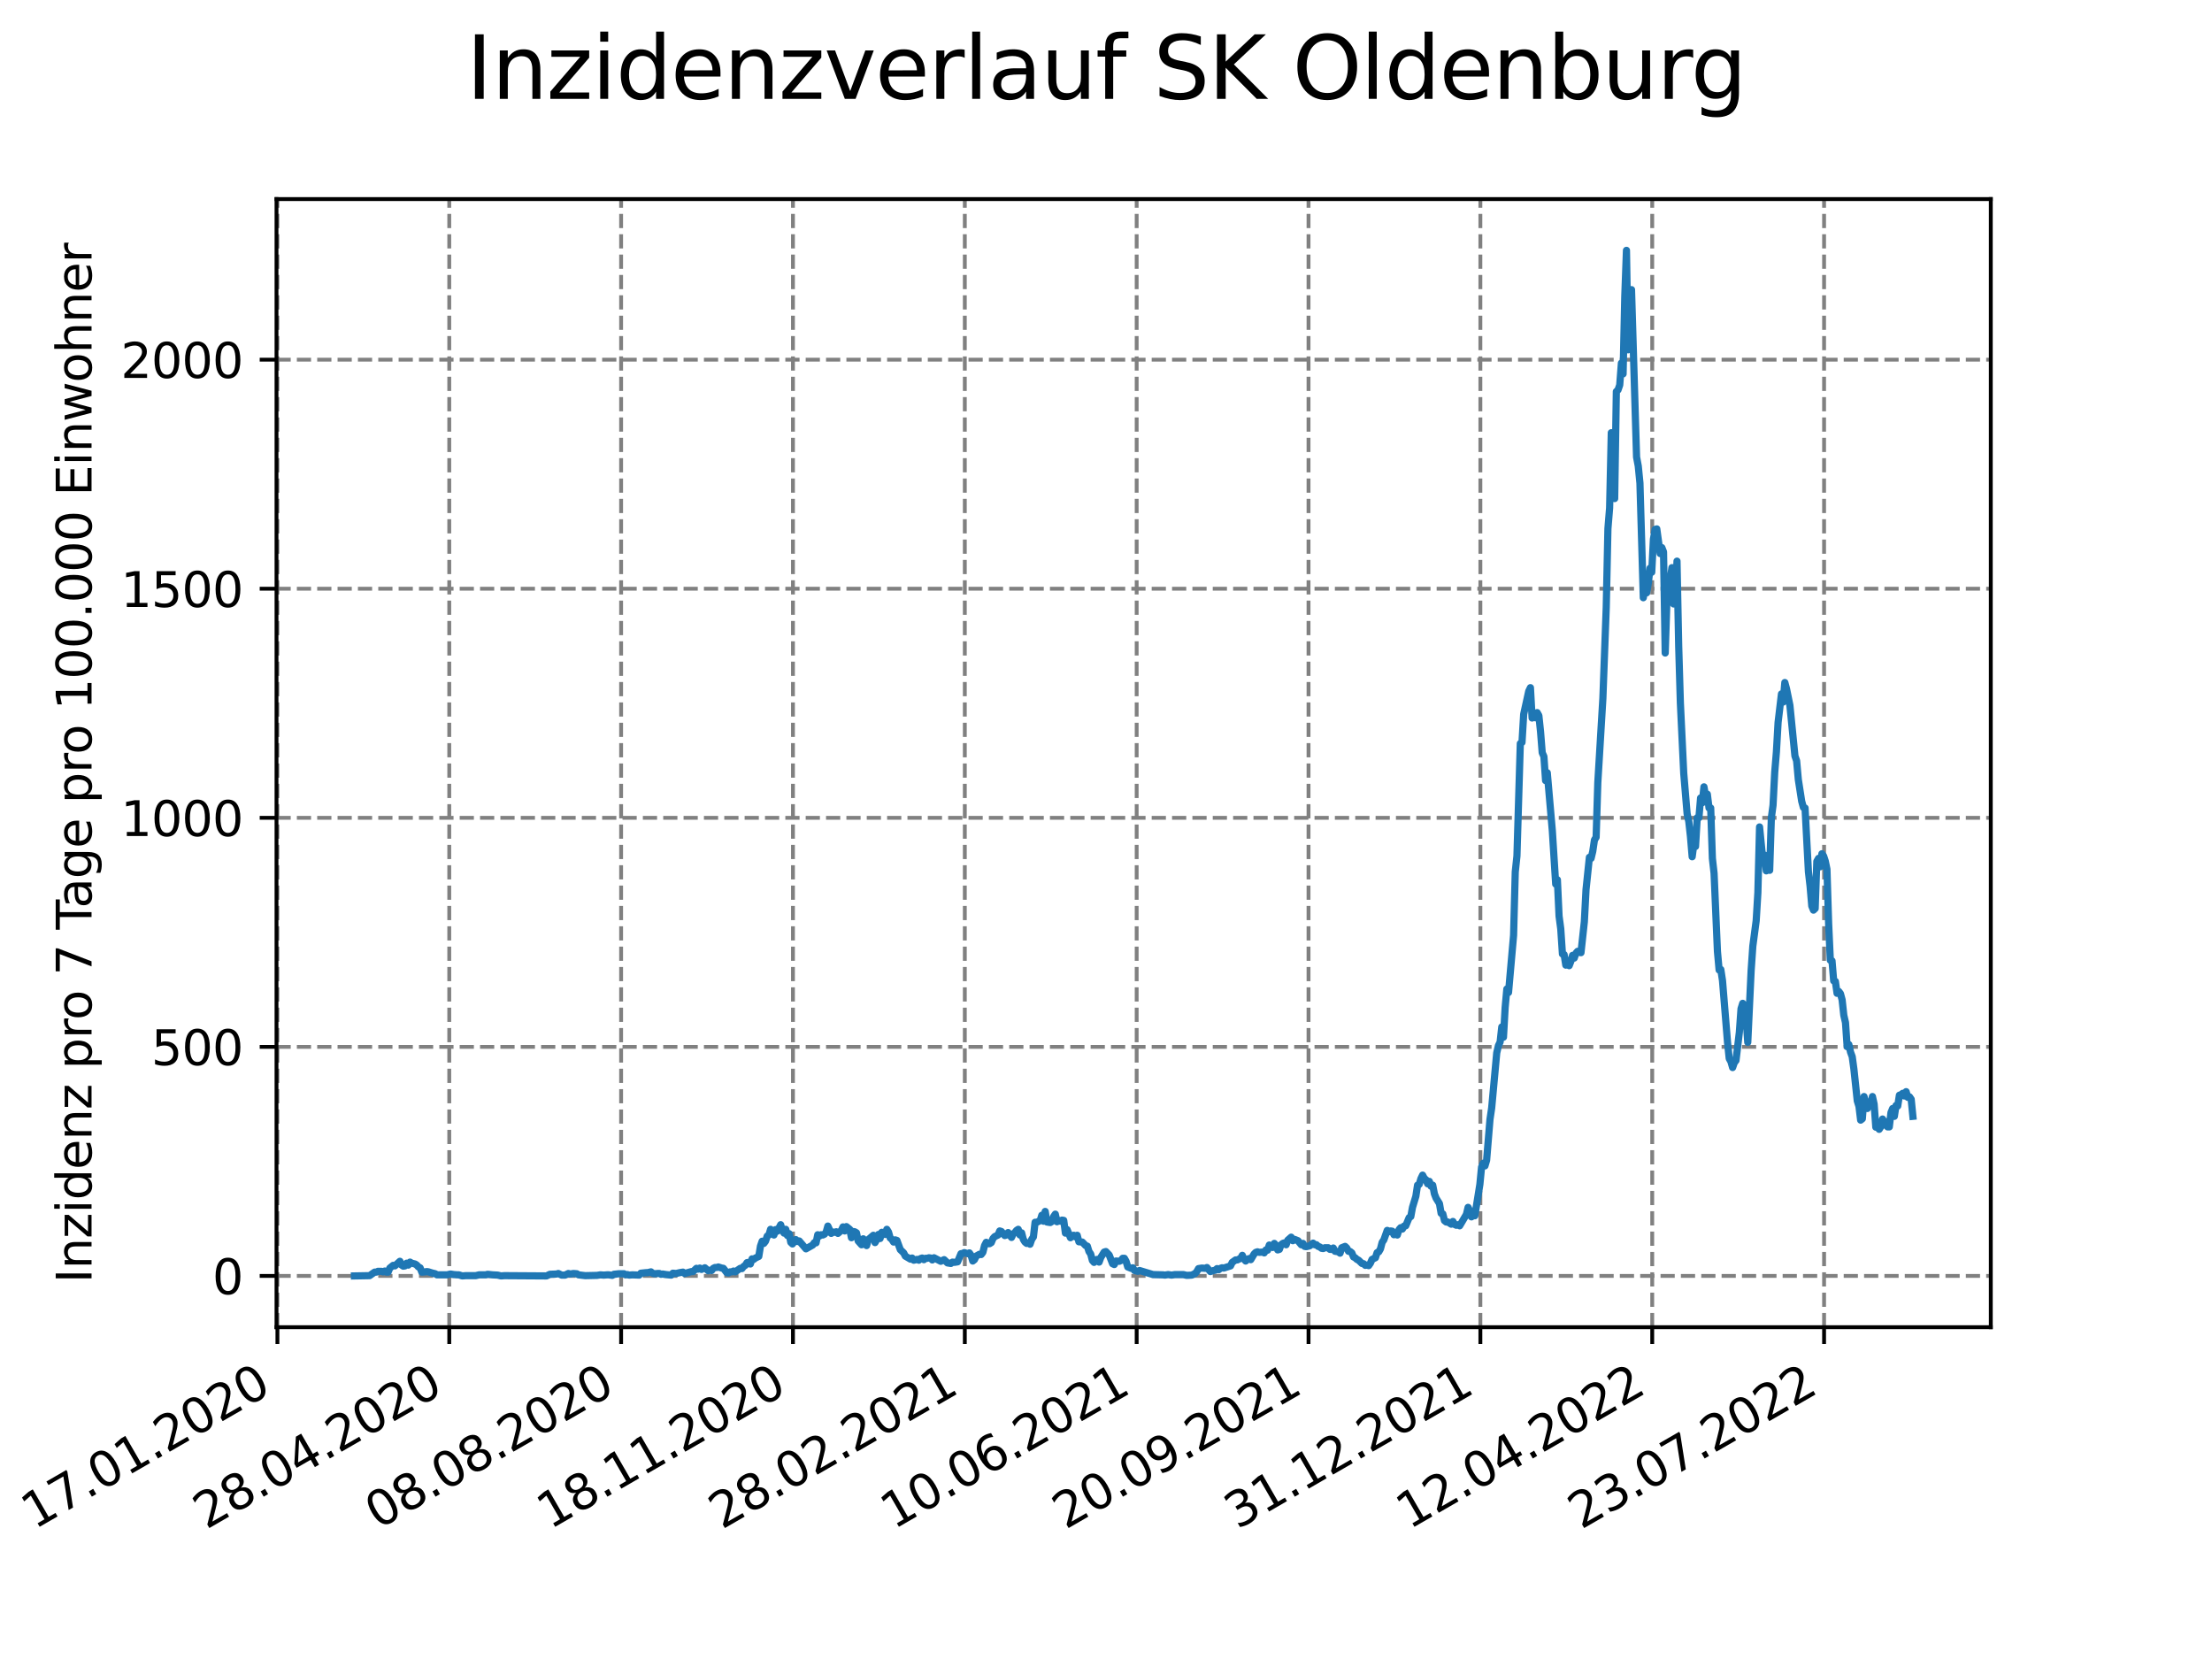 <?xml version="1.0" encoding="utf-8" standalone="no"?>
<!DOCTYPE svg PUBLIC "-//W3C//DTD SVG 1.1//EN"
  "http://www.w3.org/Graphics/SVG/1.1/DTD/svg11.dtd">
<svg xmlns:xlink="http://www.w3.org/1999/xlink" width="460.8pt" height="345.6pt" viewBox="0 0 460.8 345.6" xmlns="http://www.w3.org/2000/svg" version="1.1">
 <defs>
  <style type="text/css">*{stroke-linejoin: round; stroke-linecap: butt}</style>
 </defs>
 <g id="figure_1">
  <g id="patch_1">
   <path d="M 0 345.6 
L 460.8 345.6 
L 460.8 0 
L 0 0 
z
" style="fill: #ffffff"/>
  </g>
  <g id="axes_1">
   <g id="patch_2">
    <path d="M 57.6 276.48 
L 414.72 276.48 
L 414.72 41.472 
L 57.6 41.472 
z
" style="fill: #ffffff"/>
   </g>
   <g id="matplotlib.axis_1">
    <g id="xtick_1">
     <g id="line2d_1">
      <path d="M 57.79 276.48 
L 57.79 41.472 
" clip-path="url(#pd47711805c)" style="fill: none; stroke-dasharray: 2.96,1.28; stroke-dashoffset: 0; stroke: #808080; stroke-width: 0.8"/>
     </g>
     <g id="line2d_2">
      <defs>
       <path id="ma5e7ae9e1d" d="M 0 0 
L 0 3.5 
" style="stroke: #000000; stroke-width: 0.8"/>
      </defs>
      <g>
       <use xlink:href="#ma5e7ae9e1d" x="57.79" y="276.48" style="stroke: #000000; stroke-width: 0.8"/>
      </g>
     </g>
     <g id="text_1">
      <!-- 17.01.2020 -->
      <g transform="translate(7.165 318.689)rotate(-30)scale(0.1 -0.1)">
       <defs>
        <path id="DejaVuSans-31" d="M 794 531 
L 1825 531 
L 1825 4091 
L 703 3866 
L 703 4441 
L 1819 4666 
L 2450 4666 
L 2450 531 
L 3481 531 
L 3481 0 
L 794 0 
L 794 531 
z
" transform="scale(0.016)"/>
        <path id="DejaVuSans-37" d="M 525 4666 
L 3525 4666 
L 3525 4397 
L 1831 0 
L 1172 0 
L 2766 4134 
L 525 4134 
L 525 4666 
z
" transform="scale(0.016)"/>
        <path id="DejaVuSans-2e" d="M 684 794 
L 1344 794 
L 1344 0 
L 684 0 
L 684 794 
z
" transform="scale(0.016)"/>
        <path id="DejaVuSans-30" d="M 2034 4250 
Q 1547 4250 1301 3770 
Q 1056 3291 1056 2328 
Q 1056 1369 1301 889 
Q 1547 409 2034 409 
Q 2525 409 2770 889 
Q 3016 1369 3016 2328 
Q 3016 3291 2770 3770 
Q 2525 4250 2034 4250 
z
M 2034 4750 
Q 2819 4750 3233 4129 
Q 3647 3509 3647 2328 
Q 3647 1150 3233 529 
Q 2819 -91 2034 -91 
Q 1250 -91 836 529 
Q 422 1150 422 2328 
Q 422 3509 836 4129 
Q 1250 4750 2034 4750 
z
" transform="scale(0.016)"/>
        <path id="DejaVuSans-32" d="M 1228 531 
L 3431 531 
L 3431 0 
L 469 0 
L 469 531 
Q 828 903 1448 1529 
Q 2069 2156 2228 2338 
Q 2531 2678 2651 2914 
Q 2772 3150 2772 3378 
Q 2772 3750 2511 3984 
Q 2250 4219 1831 4219 
Q 1534 4219 1204 4116 
Q 875 4013 500 3803 
L 500 4441 
Q 881 4594 1212 4672 
Q 1544 4750 1819 4750 
Q 2544 4750 2975 4387 
Q 3406 4025 3406 3419 
Q 3406 3131 3298 2873 
Q 3191 2616 2906 2266 
Q 2828 2175 2409 1742 
Q 1991 1309 1228 531 
z
" transform="scale(0.016)"/>
       </defs>
       <use xlink:href="#DejaVuSans-31"/>
       <use xlink:href="#DejaVuSans-37" x="63.623"/>
       <use xlink:href="#DejaVuSans-2e" x="127.246"/>
       <use xlink:href="#DejaVuSans-30" x="159.033"/>
       <use xlink:href="#DejaVuSans-31" x="222.656"/>
       <use xlink:href="#DejaVuSans-2e" x="286.279"/>
       <use xlink:href="#DejaVuSans-32" x="318.066"/>
       <use xlink:href="#DejaVuSans-30" x="381.689"/>
       <use xlink:href="#DejaVuSans-32" x="445.312"/>
       <use xlink:href="#DejaVuSans-30" x="508.936"/>
      </g>
     </g>
    </g>
    <g id="xtick_2">
     <g id="line2d_3">
      <path d="M 93.59 276.48 
L 93.59 41.472 
" clip-path="url(#pd47711805c)" style="fill: none; stroke-dasharray: 2.96,1.28; stroke-dashoffset: 0; stroke: #808080; stroke-width: 0.8"/>
     </g>
     <g id="line2d_4">
      <g>
       <use xlink:href="#ma5e7ae9e1d" x="93.59" y="276.48" style="stroke: #000000; stroke-width: 0.8"/>
      </g>
     </g>
     <g id="text_2">
      <!-- 28.04.2020 -->
      <g transform="translate(42.965 318.689)rotate(-30)scale(0.1 -0.1)">
       <defs>
        <path id="DejaVuSans-38" d="M 2034 2216 
Q 1584 2216 1326 1975 
Q 1069 1734 1069 1313 
Q 1069 891 1326 650 
Q 1584 409 2034 409 
Q 2484 409 2743 651 
Q 3003 894 3003 1313 
Q 3003 1734 2745 1975 
Q 2488 2216 2034 2216 
z
M 1403 2484 
Q 997 2584 770 2862 
Q 544 3141 544 3541 
Q 544 4100 942 4425 
Q 1341 4750 2034 4750 
Q 2731 4750 3128 4425 
Q 3525 4100 3525 3541 
Q 3525 3141 3298 2862 
Q 3072 2584 2669 2484 
Q 3125 2378 3379 2068 
Q 3634 1759 3634 1313 
Q 3634 634 3220 271 
Q 2806 -91 2034 -91 
Q 1263 -91 848 271 
Q 434 634 434 1313 
Q 434 1759 690 2068 
Q 947 2378 1403 2484 
z
M 1172 3481 
Q 1172 3119 1398 2916 
Q 1625 2713 2034 2713 
Q 2441 2713 2670 2916 
Q 2900 3119 2900 3481 
Q 2900 3844 2670 4047 
Q 2441 4250 2034 4250 
Q 1625 4250 1398 4047 
Q 1172 3844 1172 3481 
z
" transform="scale(0.016)"/>
        <path id="DejaVuSans-34" d="M 2419 4116 
L 825 1625 
L 2419 1625 
L 2419 4116 
z
M 2253 4666 
L 3047 4666 
L 3047 1625 
L 3713 1625 
L 3713 1100 
L 3047 1100 
L 3047 0 
L 2419 0 
L 2419 1100 
L 313 1100 
L 313 1709 
L 2253 4666 
z
" transform="scale(0.016)"/>
       </defs>
       <use xlink:href="#DejaVuSans-32"/>
       <use xlink:href="#DejaVuSans-38" x="63.623"/>
       <use xlink:href="#DejaVuSans-2e" x="127.246"/>
       <use xlink:href="#DejaVuSans-30" x="159.033"/>
       <use xlink:href="#DejaVuSans-34" x="222.656"/>
       <use xlink:href="#DejaVuSans-2e" x="286.279"/>
       <use xlink:href="#DejaVuSans-32" x="318.066"/>
       <use xlink:href="#DejaVuSans-30" x="381.689"/>
       <use xlink:href="#DejaVuSans-32" x="445.312"/>
       <use xlink:href="#DejaVuSans-30" x="508.936"/>
      </g>
     </g>
    </g>
    <g id="xtick_3">
     <g id="line2d_5">
      <path d="M 129.39 276.48 
L 129.39 41.472 
" clip-path="url(#pd47711805c)" style="fill: none; stroke-dasharray: 2.96,1.28; stroke-dashoffset: 0; stroke: #808080; stroke-width: 0.8"/>
     </g>
     <g id="line2d_6">
      <g>
       <use xlink:href="#ma5e7ae9e1d" x="129.39" y="276.48" style="stroke: #000000; stroke-width: 0.8"/>
      </g>
     </g>
     <g id="text_3">
      <!-- 08.08.2020 -->
      <g transform="translate(78.764 318.689)rotate(-30)scale(0.1 -0.1)">
       <use xlink:href="#DejaVuSans-30"/>
       <use xlink:href="#DejaVuSans-38" x="63.623"/>
       <use xlink:href="#DejaVuSans-2e" x="127.246"/>
       <use xlink:href="#DejaVuSans-30" x="159.033"/>
       <use xlink:href="#DejaVuSans-38" x="222.656"/>
       <use xlink:href="#DejaVuSans-2e" x="286.279"/>
       <use xlink:href="#DejaVuSans-32" x="318.066"/>
       <use xlink:href="#DejaVuSans-30" x="381.689"/>
       <use xlink:href="#DejaVuSans-32" x="445.312"/>
       <use xlink:href="#DejaVuSans-30" x="508.936"/>
      </g>
     </g>
    </g>
    <g id="xtick_4">
     <g id="line2d_7">
      <path d="M 165.189 276.48 
L 165.189 41.472 
" clip-path="url(#pd47711805c)" style="fill: none; stroke-dasharray: 2.96,1.28; stroke-dashoffset: 0; stroke: #808080; stroke-width: 0.8"/>
     </g>
     <g id="line2d_8">
      <g>
       <use xlink:href="#ma5e7ae9e1d" x="165.189" y="276.48" style="stroke: #000000; stroke-width: 0.8"/>
      </g>
     </g>
     <g id="text_4">
      <!-- 18.11.2020 -->
      <g transform="translate(114.564 318.689)rotate(-30)scale(0.1 -0.1)">
       <use xlink:href="#DejaVuSans-31"/>
       <use xlink:href="#DejaVuSans-38" x="63.623"/>
       <use xlink:href="#DejaVuSans-2e" x="127.246"/>
       <use xlink:href="#DejaVuSans-31" x="159.033"/>
       <use xlink:href="#DejaVuSans-31" x="222.656"/>
       <use xlink:href="#DejaVuSans-2e" x="286.279"/>
       <use xlink:href="#DejaVuSans-32" x="318.066"/>
       <use xlink:href="#DejaVuSans-30" x="381.689"/>
       <use xlink:href="#DejaVuSans-32" x="445.312"/>
       <use xlink:href="#DejaVuSans-30" x="508.936"/>
      </g>
     </g>
    </g>
    <g id="xtick_5">
     <g id="line2d_9">
      <path d="M 200.989 276.48 
L 200.989 41.472 
" clip-path="url(#pd47711805c)" style="fill: none; stroke-dasharray: 2.96,1.28; stroke-dashoffset: 0; stroke: #808080; stroke-width: 0.8"/>
     </g>
     <g id="line2d_10">
      <g>
       <use xlink:href="#ma5e7ae9e1d" x="200.989" y="276.48" style="stroke: #000000; stroke-width: 0.8"/>
      </g>
     </g>
     <g id="text_5">
      <!-- 28.02.2021 -->
      <g transform="translate(150.364 318.689)rotate(-30)scale(0.1 -0.1)">
       <use xlink:href="#DejaVuSans-32"/>
       <use xlink:href="#DejaVuSans-38" x="63.623"/>
       <use xlink:href="#DejaVuSans-2e" x="127.246"/>
       <use xlink:href="#DejaVuSans-30" x="159.033"/>
       <use xlink:href="#DejaVuSans-32" x="222.656"/>
       <use xlink:href="#DejaVuSans-2e" x="286.279"/>
       <use xlink:href="#DejaVuSans-32" x="318.066"/>
       <use xlink:href="#DejaVuSans-30" x="381.689"/>
       <use xlink:href="#DejaVuSans-32" x="445.312"/>
       <use xlink:href="#DejaVuSans-31" x="508.936"/>
      </g>
     </g>
    </g>
    <g id="xtick_6">
     <g id="line2d_11">
      <path d="M 236.789 276.48 
L 236.789 41.472 
" clip-path="url(#pd47711805c)" style="fill: none; stroke-dasharray: 2.96,1.28; stroke-dashoffset: 0; stroke: #808080; stroke-width: 0.8"/>
     </g>
     <g id="line2d_12">
      <g>
       <use xlink:href="#ma5e7ae9e1d" x="236.789" y="276.48" style="stroke: #000000; stroke-width: 0.8"/>
      </g>
     </g>
     <g id="text_6">
      <!-- 10.06.2021 -->
      <g transform="translate(186.164 318.689)rotate(-30)scale(0.1 -0.1)">
       <defs>
        <path id="DejaVuSans-36" d="M 2113 2584 
Q 1688 2584 1439 2293 
Q 1191 2003 1191 1497 
Q 1191 994 1439 701 
Q 1688 409 2113 409 
Q 2538 409 2786 701 
Q 3034 994 3034 1497 
Q 3034 2003 2786 2293 
Q 2538 2584 2113 2584 
z
M 3366 4563 
L 3366 3988 
Q 3128 4100 2886 4159 
Q 2644 4219 2406 4219 
Q 1781 4219 1451 3797 
Q 1122 3375 1075 2522 
Q 1259 2794 1537 2939 
Q 1816 3084 2150 3084 
Q 2853 3084 3261 2657 
Q 3669 2231 3669 1497 
Q 3669 778 3244 343 
Q 2819 -91 2113 -91 
Q 1303 -91 875 529 
Q 447 1150 447 2328 
Q 447 3434 972 4092 
Q 1497 4750 2381 4750 
Q 2619 4750 2861 4703 
Q 3103 4656 3366 4563 
z
" transform="scale(0.016)"/>
       </defs>
       <use xlink:href="#DejaVuSans-31"/>
       <use xlink:href="#DejaVuSans-30" x="63.623"/>
       <use xlink:href="#DejaVuSans-2e" x="127.246"/>
       <use xlink:href="#DejaVuSans-30" x="159.033"/>
       <use xlink:href="#DejaVuSans-36" x="222.656"/>
       <use xlink:href="#DejaVuSans-2e" x="286.279"/>
       <use xlink:href="#DejaVuSans-32" x="318.066"/>
       <use xlink:href="#DejaVuSans-30" x="381.689"/>
       <use xlink:href="#DejaVuSans-32" x="445.312"/>
       <use xlink:href="#DejaVuSans-31" x="508.936"/>
      </g>
     </g>
    </g>
    <g id="xtick_7">
     <g id="line2d_13">
      <path d="M 272.589 276.48 
L 272.589 41.472 
" clip-path="url(#pd47711805c)" style="fill: none; stroke-dasharray: 2.96,1.28; stroke-dashoffset: 0; stroke: #808080; stroke-width: 0.8"/>
     </g>
     <g id="line2d_14">
      <g>
       <use xlink:href="#ma5e7ae9e1d" x="272.589" y="276.48" style="stroke: #000000; stroke-width: 0.8"/>
      </g>
     </g>
     <g id="text_7">
      <!-- 20.09.2021 -->
      <g transform="translate(221.963 318.689)rotate(-30)scale(0.1 -0.1)">
       <defs>
        <path id="DejaVuSans-39" d="M 703 97 
L 703 672 
Q 941 559 1184 500 
Q 1428 441 1663 441 
Q 2288 441 2617 861 
Q 2947 1281 2994 2138 
Q 2813 1869 2534 1725 
Q 2256 1581 1919 1581 
Q 1219 1581 811 2004 
Q 403 2428 403 3163 
Q 403 3881 828 4315 
Q 1253 4750 1959 4750 
Q 2769 4750 3195 4129 
Q 3622 3509 3622 2328 
Q 3622 1225 3098 567 
Q 2575 -91 1691 -91 
Q 1453 -91 1209 -44 
Q 966 3 703 97 
z
M 1959 2075 
Q 2384 2075 2632 2365 
Q 2881 2656 2881 3163 
Q 2881 3666 2632 3958 
Q 2384 4250 1959 4250 
Q 1534 4250 1286 3958 
Q 1038 3666 1038 3163 
Q 1038 2656 1286 2365 
Q 1534 2075 1959 2075 
z
" transform="scale(0.016)"/>
       </defs>
       <use xlink:href="#DejaVuSans-32"/>
       <use xlink:href="#DejaVuSans-30" x="63.623"/>
       <use xlink:href="#DejaVuSans-2e" x="127.246"/>
       <use xlink:href="#DejaVuSans-30" x="159.033"/>
       <use xlink:href="#DejaVuSans-39" x="222.656"/>
       <use xlink:href="#DejaVuSans-2e" x="286.279"/>
       <use xlink:href="#DejaVuSans-32" x="318.066"/>
       <use xlink:href="#DejaVuSans-30" x="381.689"/>
       <use xlink:href="#DejaVuSans-32" x="445.312"/>
       <use xlink:href="#DejaVuSans-31" x="508.936"/>
      </g>
     </g>
    </g>
    <g id="xtick_8">
     <g id="line2d_15">
      <path d="M 308.388 276.48 
L 308.388 41.472 
" clip-path="url(#pd47711805c)" style="fill: none; stroke-dasharray: 2.96,1.28; stroke-dashoffset: 0; stroke: #808080; stroke-width: 0.8"/>
     </g>
     <g id="line2d_16">
      <g>
       <use xlink:href="#ma5e7ae9e1d" x="308.388" y="276.48" style="stroke: #000000; stroke-width: 0.8"/>
      </g>
     </g>
     <g id="text_8">
      <!-- 31.12.2021 -->
      <g transform="translate(257.763 318.689)rotate(-30)scale(0.1 -0.1)">
       <defs>
        <path id="DejaVuSans-33" d="M 2597 2516 
Q 3050 2419 3304 2112 
Q 3559 1806 3559 1356 
Q 3559 666 3084 287 
Q 2609 -91 1734 -91 
Q 1441 -91 1130 -33 
Q 819 25 488 141 
L 488 750 
Q 750 597 1062 519 
Q 1375 441 1716 441 
Q 2309 441 2620 675 
Q 2931 909 2931 1356 
Q 2931 1769 2642 2001 
Q 2353 2234 1838 2234 
L 1294 2234 
L 1294 2753 
L 1863 2753 
Q 2328 2753 2575 2939 
Q 2822 3125 2822 3475 
Q 2822 3834 2567 4026 
Q 2313 4219 1838 4219 
Q 1578 4219 1281 4162 
Q 984 4106 628 3988 
L 628 4550 
Q 988 4650 1302 4700 
Q 1616 4750 1894 4750 
Q 2613 4750 3031 4423 
Q 3450 4097 3450 3541 
Q 3450 3153 3228 2886 
Q 3006 2619 2597 2516 
z
" transform="scale(0.016)"/>
       </defs>
       <use xlink:href="#DejaVuSans-33"/>
       <use xlink:href="#DejaVuSans-31" x="63.623"/>
       <use xlink:href="#DejaVuSans-2e" x="127.246"/>
       <use xlink:href="#DejaVuSans-31" x="159.033"/>
       <use xlink:href="#DejaVuSans-32" x="222.656"/>
       <use xlink:href="#DejaVuSans-2e" x="286.279"/>
       <use xlink:href="#DejaVuSans-32" x="318.066"/>
       <use xlink:href="#DejaVuSans-30" x="381.689"/>
       <use xlink:href="#DejaVuSans-32" x="445.312"/>
       <use xlink:href="#DejaVuSans-31" x="508.936"/>
      </g>
     </g>
    </g>
    <g id="xtick_9">
     <g id="line2d_17">
      <path d="M 344.188 276.48 
L 344.188 41.472 
" clip-path="url(#pd47711805c)" style="fill: none; stroke-dasharray: 2.96,1.28; stroke-dashoffset: 0; stroke: #808080; stroke-width: 0.8"/>
     </g>
     <g id="line2d_18">
      <g>
       <use xlink:href="#ma5e7ae9e1d" x="344.188" y="276.48" style="stroke: #000000; stroke-width: 0.8"/>
      </g>
     </g>
     <g id="text_9">
      <!-- 12.04.2022 -->
      <g transform="translate(293.563 318.689)rotate(-30)scale(0.1 -0.1)">
       <use xlink:href="#DejaVuSans-31"/>
       <use xlink:href="#DejaVuSans-32" x="63.623"/>
       <use xlink:href="#DejaVuSans-2e" x="127.246"/>
       <use xlink:href="#DejaVuSans-30" x="159.033"/>
       <use xlink:href="#DejaVuSans-34" x="222.656"/>
       <use xlink:href="#DejaVuSans-2e" x="286.279"/>
       <use xlink:href="#DejaVuSans-32" x="318.066"/>
       <use xlink:href="#DejaVuSans-30" x="381.689"/>
       <use xlink:href="#DejaVuSans-32" x="445.312"/>
       <use xlink:href="#DejaVuSans-32" x="508.936"/>
      </g>
     </g>
    </g>
    <g id="xtick_10">
     <g id="line2d_19">
      <path d="M 379.988 276.48 
L 379.988 41.472 
" clip-path="url(#pd47711805c)" style="fill: none; stroke-dasharray: 2.96,1.28; stroke-dashoffset: 0; stroke: #808080; stroke-width: 0.8"/>
     </g>
     <g id="line2d_20">
      <g>
       <use xlink:href="#ma5e7ae9e1d" x="379.988" y="276.48" style="stroke: #000000; stroke-width: 0.8"/>
      </g>
     </g>
     <g id="text_10">
      <!-- 23.07.2022 -->
      <g transform="translate(329.363 318.689)rotate(-30)scale(0.1 -0.1)">
       <use xlink:href="#DejaVuSans-32"/>
       <use xlink:href="#DejaVuSans-33" x="63.623"/>
       <use xlink:href="#DejaVuSans-2e" x="127.246"/>
       <use xlink:href="#DejaVuSans-30" x="159.033"/>
       <use xlink:href="#DejaVuSans-37" x="222.656"/>
       <use xlink:href="#DejaVuSans-2e" x="286.279"/>
       <use xlink:href="#DejaVuSans-32" x="318.066"/>
       <use xlink:href="#DejaVuSans-30" x="381.689"/>
       <use xlink:href="#DejaVuSans-32" x="445.312"/>
       <use xlink:href="#DejaVuSans-32" x="508.936"/>
      </g>
     </g>
    </g>
   </g>
   <g id="matplotlib.axis_2">
    <g id="ytick_1">
     <g id="line2d_21">
      <path d="M 57.6 265.798 
L 414.72 265.798 
" clip-path="url(#pd47711805c)" style="fill: none; stroke-dasharray: 2.96,1.28; stroke-dashoffset: 0; stroke: #808080; stroke-width: 0.8"/>
     </g>
     <g id="line2d_22">
      <defs>
       <path id="ma5edf1521e" d="M 0 0 
L -3.5 0 
" style="stroke: #000000; stroke-width: 0.8"/>
      </defs>
      <g>
       <use xlink:href="#ma5edf1521e" x="57.6" y="265.798" style="stroke: #000000; stroke-width: 0.8"/>
      </g>
     </g>
     <g id="text_11">
      <!-- 0 -->
      <g transform="translate(44.237 269.597)scale(0.1 -0.1)">
       <use xlink:href="#DejaVuSans-30"/>
      </g>
     </g>
    </g>
    <g id="ytick_2">
     <g id="line2d_23">
      <path d="M 57.6 218.08 
L 414.72 218.08 
" clip-path="url(#pd47711805c)" style="fill: none; stroke-dasharray: 2.96,1.28; stroke-dashoffset: 0; stroke: #808080; stroke-width: 0.8"/>
     </g>
     <g id="line2d_24">
      <g>
       <use xlink:href="#ma5edf1521e" x="57.6" y="218.08" style="stroke: #000000; stroke-width: 0.8"/>
      </g>
     </g>
     <g id="text_12">
      <!-- 500 -->
      <g transform="translate(31.512 221.879)scale(0.1 -0.1)">
       <defs>
        <path id="DejaVuSans-35" d="M 691 4666 
L 3169 4666 
L 3169 4134 
L 1269 4134 
L 1269 2991 
Q 1406 3038 1543 3061 
Q 1681 3084 1819 3084 
Q 2600 3084 3056 2656 
Q 3513 2228 3513 1497 
Q 3513 744 3044 326 
Q 2575 -91 1722 -91 
Q 1428 -91 1123 -41 
Q 819 9 494 109 
L 494 744 
Q 775 591 1075 516 
Q 1375 441 1709 441 
Q 2250 441 2565 725 
Q 2881 1009 2881 1497 
Q 2881 1984 2565 2268 
Q 2250 2553 1709 2553 
Q 1456 2553 1204 2497 
Q 953 2441 691 2322 
L 691 4666 
z
" transform="scale(0.016)"/>
       </defs>
       <use xlink:href="#DejaVuSans-35"/>
       <use xlink:href="#DejaVuSans-30" x="63.623"/>
       <use xlink:href="#DejaVuSans-30" x="127.246"/>
      </g>
     </g>
    </g>
    <g id="ytick_3">
     <g id="line2d_25">
      <path d="M 57.6 170.363 
L 414.72 170.363 
" clip-path="url(#pd47711805c)" style="fill: none; stroke-dasharray: 2.96,1.28; stroke-dashoffset: 0; stroke: #808080; stroke-width: 0.8"/>
     </g>
     <g id="line2d_26">
      <g>
       <use xlink:href="#ma5edf1521e" x="57.6" y="170.363" style="stroke: #000000; stroke-width: 0.8"/>
      </g>
     </g>
     <g id="text_13">
      <!-- 1000 -->
      <g transform="translate(25.15 174.162)scale(0.1 -0.1)">
       <use xlink:href="#DejaVuSans-31"/>
       <use xlink:href="#DejaVuSans-30" x="63.623"/>
       <use xlink:href="#DejaVuSans-30" x="127.246"/>
       <use xlink:href="#DejaVuSans-30" x="190.869"/>
      </g>
     </g>
    </g>
    <g id="ytick_4">
     <g id="line2d_27">
      <path d="M 57.6 122.645 
L 414.72 122.645 
" clip-path="url(#pd47711805c)" style="fill: none; stroke-dasharray: 2.96,1.28; stroke-dashoffset: 0; stroke: #808080; stroke-width: 0.8"/>
     </g>
     <g id="line2d_28">
      <g>
       <use xlink:href="#ma5edf1521e" x="57.6" y="122.645" style="stroke: #000000; stroke-width: 0.8"/>
      </g>
     </g>
     <g id="text_14">
      <!-- 1500 -->
      <g transform="translate(25.15 126.444)scale(0.1 -0.1)">
       <use xlink:href="#DejaVuSans-31"/>
       <use xlink:href="#DejaVuSans-35" x="63.623"/>
       <use xlink:href="#DejaVuSans-30" x="127.246"/>
       <use xlink:href="#DejaVuSans-30" x="190.869"/>
      </g>
     </g>
    </g>
    <g id="ytick_5">
     <g id="line2d_29">
      <path d="M 57.6 74.927 
L 414.72 74.927 
" clip-path="url(#pd47711805c)" style="fill: none; stroke-dasharray: 2.96,1.28; stroke-dashoffset: 0; stroke: #808080; stroke-width: 0.8"/>
     </g>
     <g id="line2d_30">
      <g>
       <use xlink:href="#ma5edf1521e" x="57.6" y="74.927" style="stroke: #000000; stroke-width: 0.8"/>
      </g>
     </g>
     <g id="text_15">
      <!-- 2000 -->
      <g transform="translate(25.15 78.727)scale(0.1 -0.1)">
       <use xlink:href="#DejaVuSans-32"/>
       <use xlink:href="#DejaVuSans-30" x="63.623"/>
       <use xlink:href="#DejaVuSans-30" x="127.246"/>
       <use xlink:href="#DejaVuSans-30" x="190.869"/>
      </g>
     </g>
    </g>
    <g id="text_16">
     <!-- Inzidenz pro 7 Tage pro 100.000 Einwohner -->
     <g transform="translate(19.07 267.301)rotate(-90)scale(0.1 -0.1)">
      <defs>
       <path id="DejaVuSans-49" d="M 628 4666 
L 1259 4666 
L 1259 0 
L 628 0 
L 628 4666 
z
" transform="scale(0.016)"/>
       <path id="DejaVuSans-6e" d="M 3513 2113 
L 3513 0 
L 2938 0 
L 2938 2094 
Q 2938 2591 2744 2837 
Q 2550 3084 2163 3084 
Q 1697 3084 1428 2787 
Q 1159 2491 1159 1978 
L 1159 0 
L 581 0 
L 581 3500 
L 1159 3500 
L 1159 2956 
Q 1366 3272 1645 3428 
Q 1925 3584 2291 3584 
Q 2894 3584 3203 3211 
Q 3513 2838 3513 2113 
z
" transform="scale(0.016)"/>
       <path id="DejaVuSans-7a" d="M 353 3500 
L 3084 3500 
L 3084 2975 
L 922 459 
L 3084 459 
L 3084 0 
L 275 0 
L 275 525 
L 2438 3041 
L 353 3041 
L 353 3500 
z
" transform="scale(0.016)"/>
       <path id="DejaVuSans-69" d="M 603 3500 
L 1178 3500 
L 1178 0 
L 603 0 
L 603 3500 
z
M 603 4863 
L 1178 4863 
L 1178 4134 
L 603 4134 
L 603 4863 
z
" transform="scale(0.016)"/>
       <path id="DejaVuSans-64" d="M 2906 2969 
L 2906 4863 
L 3481 4863 
L 3481 0 
L 2906 0 
L 2906 525 
Q 2725 213 2448 61 
Q 2172 -91 1784 -91 
Q 1150 -91 751 415 
Q 353 922 353 1747 
Q 353 2572 751 3078 
Q 1150 3584 1784 3584 
Q 2172 3584 2448 3432 
Q 2725 3281 2906 2969 
z
M 947 1747 
Q 947 1113 1208 752 
Q 1469 391 1925 391 
Q 2381 391 2643 752 
Q 2906 1113 2906 1747 
Q 2906 2381 2643 2742 
Q 2381 3103 1925 3103 
Q 1469 3103 1208 2742 
Q 947 2381 947 1747 
z
" transform="scale(0.016)"/>
       <path id="DejaVuSans-65" d="M 3597 1894 
L 3597 1613 
L 953 1613 
Q 991 1019 1311 708 
Q 1631 397 2203 397 
Q 2534 397 2845 478 
Q 3156 559 3463 722 
L 3463 178 
Q 3153 47 2828 -22 
Q 2503 -91 2169 -91 
Q 1331 -91 842 396 
Q 353 884 353 1716 
Q 353 2575 817 3079 
Q 1281 3584 2069 3584 
Q 2775 3584 3186 3129 
Q 3597 2675 3597 1894 
z
M 3022 2063 
Q 3016 2534 2758 2815 
Q 2500 3097 2075 3097 
Q 1594 3097 1305 2825 
Q 1016 2553 972 2059 
L 3022 2063 
z
" transform="scale(0.016)"/>
       <path id="DejaVuSans-20" transform="scale(0.016)"/>
       <path id="DejaVuSans-70" d="M 1159 525 
L 1159 -1331 
L 581 -1331 
L 581 3500 
L 1159 3500 
L 1159 2969 
Q 1341 3281 1617 3432 
Q 1894 3584 2278 3584 
Q 2916 3584 3314 3078 
Q 3713 2572 3713 1747 
Q 3713 922 3314 415 
Q 2916 -91 2278 -91 
Q 1894 -91 1617 61 
Q 1341 213 1159 525 
z
M 3116 1747 
Q 3116 2381 2855 2742 
Q 2594 3103 2138 3103 
Q 1681 3103 1420 2742 
Q 1159 2381 1159 1747 
Q 1159 1113 1420 752 
Q 1681 391 2138 391 
Q 2594 391 2855 752 
Q 3116 1113 3116 1747 
z
" transform="scale(0.016)"/>
       <path id="DejaVuSans-72" d="M 2631 2963 
Q 2534 3019 2420 3045 
Q 2306 3072 2169 3072 
Q 1681 3072 1420 2755 
Q 1159 2438 1159 1844 
L 1159 0 
L 581 0 
L 581 3500 
L 1159 3500 
L 1159 2956 
Q 1341 3275 1631 3429 
Q 1922 3584 2338 3584 
Q 2397 3584 2469 3576 
Q 2541 3569 2628 3553 
L 2631 2963 
z
" transform="scale(0.016)"/>
       <path id="DejaVuSans-6f" d="M 1959 3097 
Q 1497 3097 1228 2736 
Q 959 2375 959 1747 
Q 959 1119 1226 758 
Q 1494 397 1959 397 
Q 2419 397 2687 759 
Q 2956 1122 2956 1747 
Q 2956 2369 2687 2733 
Q 2419 3097 1959 3097 
z
M 1959 3584 
Q 2709 3584 3137 3096 
Q 3566 2609 3566 1747 
Q 3566 888 3137 398 
Q 2709 -91 1959 -91 
Q 1206 -91 779 398 
Q 353 888 353 1747 
Q 353 2609 779 3096 
Q 1206 3584 1959 3584 
z
" transform="scale(0.016)"/>
       <path id="DejaVuSans-54" d="M -19 4666 
L 3928 4666 
L 3928 4134 
L 2272 4134 
L 2272 0 
L 1638 0 
L 1638 4134 
L -19 4134 
L -19 4666 
z
" transform="scale(0.016)"/>
       <path id="DejaVuSans-61" d="M 2194 1759 
Q 1497 1759 1228 1600 
Q 959 1441 959 1056 
Q 959 750 1161 570 
Q 1363 391 1709 391 
Q 2188 391 2477 730 
Q 2766 1069 2766 1631 
L 2766 1759 
L 2194 1759 
z
M 3341 1997 
L 3341 0 
L 2766 0 
L 2766 531 
Q 2569 213 2275 61 
Q 1981 -91 1556 -91 
Q 1019 -91 701 211 
Q 384 513 384 1019 
Q 384 1609 779 1909 
Q 1175 2209 1959 2209 
L 2766 2209 
L 2766 2266 
Q 2766 2663 2505 2880 
Q 2244 3097 1772 3097 
Q 1472 3097 1187 3025 
Q 903 2953 641 2809 
L 641 3341 
Q 956 3463 1253 3523 
Q 1550 3584 1831 3584 
Q 2591 3584 2966 3190 
Q 3341 2797 3341 1997 
z
" transform="scale(0.016)"/>
       <path id="DejaVuSans-67" d="M 2906 1791 
Q 2906 2416 2648 2759 
Q 2391 3103 1925 3103 
Q 1463 3103 1205 2759 
Q 947 2416 947 1791 
Q 947 1169 1205 825 
Q 1463 481 1925 481 
Q 2391 481 2648 825 
Q 2906 1169 2906 1791 
z
M 3481 434 
Q 3481 -459 3084 -895 
Q 2688 -1331 1869 -1331 
Q 1566 -1331 1297 -1286 
Q 1028 -1241 775 -1147 
L 775 -588 
Q 1028 -725 1275 -790 
Q 1522 -856 1778 -856 
Q 2344 -856 2625 -561 
Q 2906 -266 2906 331 
L 2906 616 
Q 2728 306 2450 153 
Q 2172 0 1784 0 
Q 1141 0 747 490 
Q 353 981 353 1791 
Q 353 2603 747 3093 
Q 1141 3584 1784 3584 
Q 2172 3584 2450 3431 
Q 2728 3278 2906 2969 
L 2906 3500 
L 3481 3500 
L 3481 434 
z
" transform="scale(0.016)"/>
       <path id="DejaVuSans-45" d="M 628 4666 
L 3578 4666 
L 3578 4134 
L 1259 4134 
L 1259 2753 
L 3481 2753 
L 3481 2222 
L 1259 2222 
L 1259 531 
L 3634 531 
L 3634 0 
L 628 0 
L 628 4666 
z
" transform="scale(0.016)"/>
       <path id="DejaVuSans-77" d="M 269 3500 
L 844 3500 
L 1563 769 
L 2278 3500 
L 2956 3500 
L 3675 769 
L 4391 3500 
L 4966 3500 
L 4050 0 
L 3372 0 
L 2619 2869 
L 1863 0 
L 1184 0 
L 269 3500 
z
" transform="scale(0.016)"/>
       <path id="DejaVuSans-68" d="M 3513 2113 
L 3513 0 
L 2938 0 
L 2938 2094 
Q 2938 2591 2744 2837 
Q 2550 3084 2163 3084 
Q 1697 3084 1428 2787 
Q 1159 2491 1159 1978 
L 1159 0 
L 581 0 
L 581 4863 
L 1159 4863 
L 1159 2956 
Q 1366 3272 1645 3428 
Q 1925 3584 2291 3584 
Q 2894 3584 3203 3211 
Q 3513 2838 3513 2113 
z
" transform="scale(0.016)"/>
      </defs>
      <use xlink:href="#DejaVuSans-49"/>
      <use xlink:href="#DejaVuSans-6e" x="29.492"/>
      <use xlink:href="#DejaVuSans-7a" x="92.871"/>
      <use xlink:href="#DejaVuSans-69" x="145.361"/>
      <use xlink:href="#DejaVuSans-64" x="173.145"/>
      <use xlink:href="#DejaVuSans-65" x="236.621"/>
      <use xlink:href="#DejaVuSans-6e" x="298.145"/>
      <use xlink:href="#DejaVuSans-7a" x="361.523"/>
      <use xlink:href="#DejaVuSans-20" x="414.014"/>
      <use xlink:href="#DejaVuSans-70" x="445.801"/>
      <use xlink:href="#DejaVuSans-72" x="509.277"/>
      <use xlink:href="#DejaVuSans-6f" x="548.141"/>
      <use xlink:href="#DejaVuSans-20" x="609.322"/>
      <use xlink:href="#DejaVuSans-37" x="641.109"/>
      <use xlink:href="#DejaVuSans-20" x="704.732"/>
      <use xlink:href="#DejaVuSans-54" x="736.52"/>
      <use xlink:href="#DejaVuSans-61" x="781.104"/>
      <use xlink:href="#DejaVuSans-67" x="842.383"/>
      <use xlink:href="#DejaVuSans-65" x="905.859"/>
      <use xlink:href="#DejaVuSans-20" x="967.383"/>
      <use xlink:href="#DejaVuSans-70" x="999.17"/>
      <use xlink:href="#DejaVuSans-72" x="1062.646"/>
      <use xlink:href="#DejaVuSans-6f" x="1101.51"/>
      <use xlink:href="#DejaVuSans-20" x="1162.691"/>
      <use xlink:href="#DejaVuSans-31" x="1194.479"/>
      <use xlink:href="#DejaVuSans-30" x="1258.102"/>
      <use xlink:href="#DejaVuSans-30" x="1321.725"/>
      <use xlink:href="#DejaVuSans-2e" x="1385.348"/>
      <use xlink:href="#DejaVuSans-30" x="1417.135"/>
      <use xlink:href="#DejaVuSans-30" x="1480.758"/>
      <use xlink:href="#DejaVuSans-30" x="1544.381"/>
      <use xlink:href="#DejaVuSans-20" x="1608.004"/>
      <use xlink:href="#DejaVuSans-45" x="1639.791"/>
      <use xlink:href="#DejaVuSans-69" x="1702.975"/>
      <use xlink:href="#DejaVuSans-6e" x="1730.758"/>
      <use xlink:href="#DejaVuSans-77" x="1794.137"/>
      <use xlink:href="#DejaVuSans-6f" x="1875.924"/>
      <use xlink:href="#DejaVuSans-68" x="1937.105"/>
      <use xlink:href="#DejaVuSans-6e" x="2000.484"/>
      <use xlink:href="#DejaVuSans-65" x="2063.863"/>
      <use xlink:href="#DejaVuSans-72" x="2125.387"/>
     </g>
    </g>
   </g>
   <g id="line2d_31">
    <path d="M 73.833 265.798 
L 76.992 265.741 
L 78.044 265.008 
L 78.395 265.008 
L 78.746 264.838 
L 79.448 264.838 
L 79.799 264.951 
L 80.15 264.782 
L 80.501 265.008 
L 80.852 265.008 
L 81.203 264.161 
L 81.905 263.596 
L 82.256 263.709 
L 83.309 262.75 
L 83.66 263.54 
L 84.011 263.766 
L 84.362 263.709 
L 84.713 263.145 
L 85.064 263.54 
L 85.415 262.919 
L 85.766 263.145 
L 86.468 263.314 
L 86.819 263.54 
L 87.17 263.935 
L 87.521 264.104 
L 87.872 265.008 
L 88.574 264.951 
L 88.925 264.895 
L 89.276 264.951 
L 89.978 265.177 
L 90.68 265.346 
L 91.031 265.572 
L 93.137 265.572 
L 93.838 265.403 
L 94.54 265.516 
L 95.242 265.572 
L 95.593 265.572 
L 96.295 265.798 
L 96.997 265.741 
L 99.103 265.741 
L 99.805 265.572 
L 101.209 265.572 
L 101.56 265.459 
L 102.613 265.572 
L 103.666 265.628 
L 104.368 265.798 
L 105.07 265.741 
L 113.844 265.798 
L 114.546 265.459 
L 115.95 265.403 
L 116.301 265.29 
L 117.003 265.628 
L 117.705 265.628 
L 118.407 265.29 
L 118.758 265.403 
L 119.46 265.29 
L 120.162 265.346 
L 120.513 265.572 
L 121.917 265.741 
L 124.374 265.685 
L 125.075 265.572 
L 125.777 265.628 
L 126.479 265.572 
L 126.83 265.572 
L 127.532 265.685 
L 127.883 265.459 
L 128.936 265.346 
L 129.989 265.346 
L 130.34 265.572 
L 130.691 265.516 
L 131.042 265.628 
L 131.744 265.572 
L 133.148 265.628 
L 133.499 265.233 
L 134.552 265.12 
L 134.903 265.12 
L 135.605 264.951 
L 135.956 265.233 
L 136.307 265.346 
L 137.009 265.29 
L 137.36 265.29 
L 137.711 265.459 
L 138.062 265.403 
L 138.764 265.516 
L 139.817 265.628 
L 140.168 265.233 
L 140.87 265.29 
L 141.571 265.12 
L 142.273 265.008 
L 142.624 265.29 
L 144.028 264.895 
L 144.379 264.895 
L 145.081 264.217 
L 145.432 264.387 
L 145.783 264.161 
L 146.134 264.443 
L 146.836 264.104 
L 147.538 264.725 
L 147.889 264.612 
L 148.24 264.669 
L 148.591 264.217 
L 148.942 264.048 
L 149.293 264.048 
L 149.644 263.935 
L 150.346 264.161 
L 150.697 264.217 
L 151.399 265.12 
L 151.75 265.177 
L 152.101 264.951 
L 152.452 264.951 
L 152.803 264.782 
L 153.154 264.951 
L 154.207 264.217 
L 154.558 264.274 
L 154.909 263.822 
L 155.26 263.596 
L 155.611 263.032 
L 155.962 262.976 
L 156.313 263.314 
L 156.664 262.242 
L 157.014 262.355 
L 157.365 262.072 
L 158.067 261.734 
L 158.418 259.589 
L 158.769 258.573 
L 159.12 259.024 
L 159.471 258.573 
L 159.822 257.5 
L 160.173 257.275 
L 160.524 256.089 
L 161.226 257.275 
L 161.577 256.146 
L 161.928 256.484 
L 162.63 255.13 
L 162.981 256.372 
L 163.332 256.88 
L 163.683 256.089 
L 164.034 257.388 
L 164.385 256.992 
L 164.736 258.799 
L 165.087 259.137 
L 165.789 258.234 
L 166.14 258.629 
L 166.491 258.516 
L 167.895 260.153 
L 169.299 259.363 
L 169.65 258.855 
L 170.001 258.912 
L 170.352 257.218 
L 170.703 257.5 
L 171.054 257.218 
L 171.405 257.275 
L 171.756 257.105 
L 172.107 256.654 
L 172.458 255.412 
L 173.159 256.936 
L 173.51 256.654 
L 173.861 256.71 
L 174.212 256.597 
L 174.563 256.936 
L 175.265 256.315 
L 175.616 255.581 
L 175.967 256.428 
L 176.318 255.525 
L 177.02 256.089 
L 177.371 257.839 
L 177.722 256.541 
L 178.073 256.597 
L 178.424 256.823 
L 178.775 258.516 
L 179.477 259.307 
L 179.828 258.065 
L 180.179 259.194 
L 180.53 259.476 
L 180.881 258.234 
L 181.934 257.331 
L 182.285 258.855 
L 182.636 258.234 
L 182.987 257.162 
L 183.338 258.008 
L 183.689 256.71 
L 184.04 257.049 
L 184.391 257.162 
L 184.742 256.089 
L 185.093 256.654 
L 185.444 257.896 
L 185.795 258.178 
L 186.146 258.742 
L 186.497 258.291 
L 186.848 258.404 
L 187.55 260.323 
L 188.252 261 
L 188.602 261.677 
L 189.655 262.298 
L 190.006 262.072 
L 190.357 262.524 
L 191.059 262.355 
L 191.41 262.524 
L 191.761 262.185 
L 192.112 262.072 
L 192.463 262.411 
L 192.814 262.129 
L 193.165 262.129 
L 193.516 262.016 
L 193.867 262.072 
L 194.218 262.468 
L 194.569 262.016 
L 195.973 262.75 
L 196.675 262.411 
L 197.377 263.088 
L 198.079 263.201 
L 198.43 262.919 
L 198.781 262.976 
L 199.483 262.863 
L 200.185 261.169 
L 200.536 261.113 
L 200.887 260.944 
L 201.589 261.169 
L 201.94 261 
L 202.291 261.508 
L 202.642 262.693 
L 202.993 262.411 
L 203.344 261.677 
L 204.046 261.282 
L 204.397 261.339 
L 204.747 260.887 
L 205.098 259.476 
L 205.449 258.799 
L 205.8 259.081 
L 206.151 259.081 
L 206.502 258.855 
L 206.853 258.008 
L 207.204 257.613 
L 207.906 257.275 
L 208.257 256.428 
L 208.608 256.541 
L 209.31 257.388 
L 209.661 257.275 
L 210.012 256.767 
L 210.714 257.783 
L 211.065 257.049 
L 211.416 256.767 
L 211.767 256.315 
L 212.118 256.089 
L 212.469 257.275 
L 212.82 256.823 
L 213.171 258.178 
L 213.522 258.742 
L 213.873 259.024 
L 214.224 258.912 
L 214.575 259.194 
L 214.926 258.178 
L 215.277 257.67 
L 215.628 254.622 
L 215.979 254.622 
L 216.681 254.283 
L 217.032 253.154 
L 217.383 254.396 
L 217.734 252.364 
L 218.085 254.565 
L 218.787 254.678 
L 219.138 254.452 
L 219.489 253.436 
L 219.84 252.928 
L 220.191 254.509 
L 220.541 254.227 
L 220.892 254.396 
L 221.243 254.17 
L 221.594 254.227 
L 221.945 256.88 
L 222.296 256.146 
L 222.998 257.839 
L 223.349 257.388 
L 223.7 257.331 
L 224.051 257.67 
L 224.402 257.331 
L 224.753 258.686 
L 225.455 258.742 
L 226.157 259.476 
L 226.508 259.589 
L 226.859 260.718 
L 227.21 261.226 
L 227.561 262.58 
L 227.912 262.976 
L 228.263 262.468 
L 228.614 262.355 
L 228.965 262.919 
L 229.316 261.96 
L 230.018 260.831 
L 230.369 260.718 
L 231.071 261.452 
L 231.773 263.258 
L 232.124 263.427 
L 232.475 262.693 
L 233.177 262.75 
L 233.528 262.58 
L 233.879 262.129 
L 234.23 262.129 
L 234.581 262.75 
L 234.932 263.935 
L 235.634 264.217 
L 235.985 264.104 
L 236.335 264.669 
L 237.037 264.838 
L 237.388 264.669 
L 240.196 265.516 
L 242.302 265.572 
L 242.653 265.628 
L 243.355 265.516 
L 244.057 265.628 
L 244.759 265.516 
L 246.514 265.516 
L 247.216 265.685 
L 248.269 265.628 
L 248.971 265.29 
L 249.322 264.895 
L 249.673 264.274 
L 250.375 264.161 
L 251.077 264.217 
L 251.428 264.048 
L 252.129 264.895 
L 252.831 264.669 
L 253.182 264.612 
L 253.533 264.274 
L 253.884 264.5 
L 254.235 264.217 
L 254.586 264.104 
L 254.937 264.161 
L 256.341 263.709 
L 256.692 262.976 
L 257.394 262.468 
L 257.745 262.468 
L 258.447 262.129 
L 258.798 261.508 
L 259.149 262.298 
L 259.5 262.693 
L 259.851 262.355 
L 260.202 262.185 
L 260.553 262.411 
L 261.255 261.226 
L 261.606 260.887 
L 261.957 260.774 
L 262.308 260.887 
L 263.01 260.831 
L 263.361 261 
L 263.712 260.379 
L 264.063 260.436 
L 264.414 259.363 
L 265.116 259.871 
L 265.467 259.024 
L 265.818 259.42 
L 266.169 260.379 
L 266.52 260.266 
L 266.871 259.307 
L 267.222 259.024 
L 267.573 258.912 
L 267.923 259.307 
L 268.274 258.347 
L 268.976 257.726 
L 269.327 258.46 
L 269.678 258.178 
L 270.38 258.46 
L 271.082 259.307 
L 271.433 259.024 
L 271.784 259.645 
L 272.135 259.702 
L 272.837 259.532 
L 273.539 258.968 
L 273.89 259.307 
L 274.241 259.307 
L 274.592 259.645 
L 274.943 259.758 
L 275.294 260.04 
L 275.645 260.097 
L 275.996 259.928 
L 276.698 259.928 
L 277.049 260.266 
L 277.4 260.266 
L 277.751 259.984 
L 278.102 260.661 
L 278.804 260.774 
L 279.155 261.056 
L 279.506 259.928 
L 280.208 259.645 
L 280.559 259.984 
L 280.91 260.661 
L 281.261 260.718 
L 281.612 261 
L 281.963 261.847 
L 282.314 262.016 
L 282.665 262.355 
L 283.016 262.524 
L 283.718 263.201 
L 284.068 263.258 
L 284.419 263.596 
L 284.77 263.54 
L 285.121 263.653 
L 285.472 263.145 
L 285.823 262.355 
L 286.525 262.016 
L 286.876 260.944 
L 287.227 260.774 
L 287.578 260.153 
L 287.929 258.799 
L 288.28 258.291 
L 288.982 256.315 
L 289.333 256.597 
L 289.684 256.428 
L 290.035 256.484 
L 290.386 257.218 
L 290.737 256.88 
L 291.088 257.275 
L 291.439 256.146 
L 291.79 255.751 
L 292.141 256.033 
L 292.492 255.412 
L 292.843 255.356 
L 293.545 253.662 
L 293.896 253.436 
L 294.247 251.517 
L 294.949 249.203 
L 295.3 246.889 
L 295.651 246.719 
L 296.002 245.534 
L 296.353 244.8 
L 296.704 245.478 
L 297.055 245.76 
L 297.406 246.607 
L 297.757 246.099 
L 298.108 247.115 
L 298.459 246.889 
L 298.81 248.695 
L 299.161 249.598 
L 299.862 250.727 
L 300.213 252.759 
L 300.564 252.872 
L 300.915 254.283 
L 301.266 254.565 
L 301.617 254.565 
L 302.319 255.017 
L 302.67 254.452 
L 303.021 255.073 
L 303.372 255.243 
L 303.723 255.13 
L 304.074 255.356 
L 305.478 252.985 
L 305.829 251.517 
L 306.18 252.251 
L 306.531 253.493 
L 306.882 253.154 
L 307.233 253.267 
L 308.286 246.719 
L 308.637 243.107 
L 308.988 242.317 
L 309.339 242.881 
L 309.69 241.696 
L 310.392 233.173 
L 310.743 230.802 
L 311.796 219.344 
L 312.147 217.82 
L 312.498 217.086 
L 312.849 213.925 
L 313.2 216.07 
L 313.551 209.861 
L 313.902 206.023 
L 314.253 206.757 
L 315.306 194.847 
L 315.656 181.639 
L 316.007 178.308 
L 316.709 154.884 
L 317.06 154.658 
L 317.411 148.788 
L 318.464 143.99 
L 318.815 143.256 
L 319.166 149.578 
L 319.517 149.013 
L 319.868 149.521 
L 320.219 148.449 
L 320.57 149.07 
L 320.921 152.4 
L 321.272 156.803 
L 321.623 157.593 
L 321.974 162.617 
L 322.325 160.98 
L 323.378 173.059 
L 324.08 184.179 
L 324.431 183.275 
L 324.782 190.839 
L 325.133 193.492 
L 325.484 198.741 
L 325.835 198.854 
L 326.186 201.056 
L 326.537 200.717 
L 326.888 201.169 
L 327.239 200.265 
L 327.59 199.024 
L 327.941 199.588 
L 328.292 198.572 
L 328.643 198.177 
L 328.994 198.403 
L 329.345 198.459 
L 330.047 192.024 
L 330.398 185.308 
L 331.1 178.591 
L 331.45 178.816 
L 331.801 177.349 
L 332.152 174.978 
L 332.503 174.414 
L 332.854 163.012 
L 333.907 145.514 
L 334.609 126.548 
L 334.96 110.123 
L 335.311 105.833 
L 335.662 90.142 
L 336.364 103.858 
L 336.715 81.562 
L 337.066 81.223 
L 337.417 80.207 
L 337.768 75.635 
L 338.119 77.893 
L 338.47 61.863 
L 338.821 52.154 
L 339.172 72.869 
L 339.523 63.725 
L 339.874 60.339 
L 340.927 95.222 
L 341.278 97.084 
L 341.629 100.64 
L 342.331 124.516 
L 342.682 122.484 
L 343.033 123.5 
L 343.384 121.412 
L 343.735 118.364 
L 344.086 119.211 
L 344.437 112.324 
L 344.788 110.292 
L 345.139 110.179 
L 345.841 115.316 
L 346.192 114.074 
L 346.543 114.977 
L 346.894 136.031 
L 347.245 125.194 
L 347.595 123.162 
L 348.297 118.251 
L 348.648 125.815 
L 348.999 125.42 
L 349.35 116.896 
L 349.701 134.564 
L 350.052 146.417 
L 350.754 161.093 
L 351.456 169.503 
L 351.807 171.14 
L 352.158 174.301 
L 352.509 178.478 
L 352.86 175.825 
L 353.211 176.333 
L 353.562 170.35 
L 353.913 170.35 
L 354.264 166.229 
L 354.615 167.245 
L 354.966 163.915 
L 355.317 165.947 
L 355.668 165.439 
L 356.019 168.318 
L 356.37 168.318 
L 356.721 178.816 
L 357.072 181.921 
L 357.774 198.177 
L 358.125 202.072 
L 358.476 201.959 
L 358.827 204.273 
L 359.88 217.199 
L 360.231 220.529 
L 360.582 221.15 
L 360.933 222.392 
L 361.284 221.376 
L 361.635 220.924 
L 362.337 215.054 
L 362.688 210.143 
L 363.039 209.014 
L 363.389 209.635 
L 363.74 212.232 
L 364.091 217.142 
L 364.793 202.185 
L 365.144 197.104 
L 365.846 191.799 
L 366.197 185.985 
L 366.548 172.269 
L 367.25 179.324 
L 367.601 178.139 
L 367.952 181.413 
L 368.303 179.889 
L 368.654 181.3 
L 369.005 170.35 
L 369.356 167.753 
L 369.707 160.867 
L 370.058 156.634 
L 370.409 150.481 
L 371.111 144.554 
L 371.462 146.248 
L 371.813 142.184 
L 372.164 143.482 
L 372.866 146.925 
L 373.919 157.48 
L 374.27 158.496 
L 374.621 162.391 
L 375.323 166.906 
L 375.674 168.205 
L 376.025 168.318 
L 376.727 181.582 
L 377.078 184.63 
L 377.429 188.751 
L 377.78 189.597 
L 378.131 189.259 
L 378.482 179.437 
L 378.833 178.816 
L 379.183 180.566 
L 379.534 177.857 
L 379.885 178.308 
L 380.236 179.381 
L 380.587 181.074 
L 380.938 192.42 
L 381.289 200.04 
L 381.64 200.152 
L 381.991 204.329 
L 382.342 204.442 
L 382.693 206.926 
L 383.044 206.531 
L 383.395 206.982 
L 383.746 208.281 
L 384.097 211.498 
L 384.448 213.022 
L 384.799 218.046 
L 385.15 217.594 
L 385.501 219.174 
L 385.852 220.134 
L 386.203 222.73 
L 386.905 229.334 
L 387.256 230.463 
L 387.607 233.342 
L 387.958 233.06 
L 388.309 228.431 
L 389.011 230.915 
L 389.362 230.238 
L 389.713 230.294 
L 390.064 228.431 
L 390.415 230.012 
L 390.766 234.81 
L 391.117 234.81 
L 391.468 235.261 
L 391.819 234.697 
L 392.17 233.116 
L 392.521 234.358 
L 392.872 233.681 
L 393.223 234.753 
L 393.574 234.753 
L 393.925 231.762 
L 394.276 230.915 
L 394.627 232.552 
L 394.977 230.294 
L 395.328 230.407 
L 395.679 228.149 
L 396.03 228.036 
L 396.381 227.754 
L 396.732 228.318 
L 397.083 227.415 
L 397.434 228.601 
L 397.785 228.488 
L 398.136 228.996 
L 398.487 232.552 
L 398.487 232.552 
" clip-path="url(#pd47711805c)" style="fill: none; stroke: #1f77b4; stroke-width: 1.5; stroke-linecap: square"/>
   </g>
   <g id="patch_3">
    <path d="M 57.6 276.48 
L 57.6 41.472 
" style="fill: none; stroke: #000000; stroke-width: 0.8; stroke-linejoin: miter; stroke-linecap: square"/>
   </g>
   <g id="patch_4">
    <path d="M 414.72 276.48 
L 414.72 41.472 
" style="fill: none; stroke: #000000; stroke-width: 0.8; stroke-linejoin: miter; stroke-linecap: square"/>
   </g>
   <g id="patch_5">
    <path d="M 57.6 276.48 
L 414.72 276.48 
" style="fill: none; stroke: #000000; stroke-width: 0.8; stroke-linejoin: miter; stroke-linecap: square"/>
   </g>
   <g id="patch_6">
    <path d="M 57.6 41.472 
L 414.72 41.472 
" style="fill: none; stroke: #000000; stroke-width: 0.8; stroke-linejoin: miter; stroke-linecap: square"/>
   </g>
  </g>
  <g id="text_17">
   <!-- Inzidenzverlauf SK Oldenburg -->
   <g transform="translate(97.137 20.589)scale(0.18 -0.18)">
    <defs>
     <path id="DejaVuSans-76" d="M 191 3500 
L 800 3500 
L 1894 563 
L 2988 3500 
L 3597 3500 
L 2284 0 
L 1503 0 
L 191 3500 
z
" transform="scale(0.016)"/>
     <path id="DejaVuSans-6c" d="M 603 4863 
L 1178 4863 
L 1178 0 
L 603 0 
L 603 4863 
z
" transform="scale(0.016)"/>
     <path id="DejaVuSans-75" d="M 544 1381 
L 544 3500 
L 1119 3500 
L 1119 1403 
Q 1119 906 1312 657 
Q 1506 409 1894 409 
Q 2359 409 2629 706 
Q 2900 1003 2900 1516 
L 2900 3500 
L 3475 3500 
L 3475 0 
L 2900 0 
L 2900 538 
Q 2691 219 2414 64 
Q 2138 -91 1772 -91 
Q 1169 -91 856 284 
Q 544 659 544 1381 
z
M 1991 3584 
L 1991 3584 
z
" transform="scale(0.016)"/>
     <path id="DejaVuSans-66" d="M 2375 4863 
L 2375 4384 
L 1825 4384 
Q 1516 4384 1395 4259 
Q 1275 4134 1275 3809 
L 1275 3500 
L 2222 3500 
L 2222 3053 
L 1275 3053 
L 1275 0 
L 697 0 
L 697 3053 
L 147 3053 
L 147 3500 
L 697 3500 
L 697 3744 
Q 697 4328 969 4595 
Q 1241 4863 1831 4863 
L 2375 4863 
z
" transform="scale(0.016)"/>
     <path id="DejaVuSans-53" d="M 3425 4513 
L 3425 3897 
Q 3066 4069 2747 4153 
Q 2428 4238 2131 4238 
Q 1616 4238 1336 4038 
Q 1056 3838 1056 3469 
Q 1056 3159 1242 3001 
Q 1428 2844 1947 2747 
L 2328 2669 
Q 3034 2534 3370 2195 
Q 3706 1856 3706 1288 
Q 3706 609 3251 259 
Q 2797 -91 1919 -91 
Q 1588 -91 1214 -16 
Q 841 59 441 206 
L 441 856 
Q 825 641 1194 531 
Q 1563 422 1919 422 
Q 2459 422 2753 634 
Q 3047 847 3047 1241 
Q 3047 1584 2836 1778 
Q 2625 1972 2144 2069 
L 1759 2144 
Q 1053 2284 737 2584 
Q 422 2884 422 3419 
Q 422 4038 858 4394 
Q 1294 4750 2059 4750 
Q 2388 4750 2728 4690 
Q 3069 4631 3425 4513 
z
" transform="scale(0.016)"/>
     <path id="DejaVuSans-4b" d="M 628 4666 
L 1259 4666 
L 1259 2694 
L 3353 4666 
L 4166 4666 
L 1850 2491 
L 4331 0 
L 3500 0 
L 1259 2247 
L 1259 0 
L 628 0 
L 628 4666 
z
" transform="scale(0.016)"/>
     <path id="DejaVuSans-4f" d="M 2522 4238 
Q 1834 4238 1429 3725 
Q 1025 3213 1025 2328 
Q 1025 1447 1429 934 
Q 1834 422 2522 422 
Q 3209 422 3611 934 
Q 4013 1447 4013 2328 
Q 4013 3213 3611 3725 
Q 3209 4238 2522 4238 
z
M 2522 4750 
Q 3503 4750 4090 4092 
Q 4678 3434 4678 2328 
Q 4678 1225 4090 567 
Q 3503 -91 2522 -91 
Q 1538 -91 948 565 
Q 359 1222 359 2328 
Q 359 3434 948 4092 
Q 1538 4750 2522 4750 
z
" transform="scale(0.016)"/>
     <path id="DejaVuSans-62" d="M 3116 1747 
Q 3116 2381 2855 2742 
Q 2594 3103 2138 3103 
Q 1681 3103 1420 2742 
Q 1159 2381 1159 1747 
Q 1159 1113 1420 752 
Q 1681 391 2138 391 
Q 2594 391 2855 752 
Q 3116 1113 3116 1747 
z
M 1159 2969 
Q 1341 3281 1617 3432 
Q 1894 3584 2278 3584 
Q 2916 3584 3314 3078 
Q 3713 2572 3713 1747 
Q 3713 922 3314 415 
Q 2916 -91 2278 -91 
Q 1894 -91 1617 61 
Q 1341 213 1159 525 
L 1159 0 
L 581 0 
L 581 4863 
L 1159 4863 
L 1159 2969 
z
" transform="scale(0.016)"/>
    </defs>
    <use xlink:href="#DejaVuSans-49"/>
    <use xlink:href="#DejaVuSans-6e" x="29.492"/>
    <use xlink:href="#DejaVuSans-7a" x="92.871"/>
    <use xlink:href="#DejaVuSans-69" x="145.361"/>
    <use xlink:href="#DejaVuSans-64" x="173.145"/>
    <use xlink:href="#DejaVuSans-65" x="236.621"/>
    <use xlink:href="#DejaVuSans-6e" x="298.145"/>
    <use xlink:href="#DejaVuSans-7a" x="361.523"/>
    <use xlink:href="#DejaVuSans-76" x="414.014"/>
    <use xlink:href="#DejaVuSans-65" x="473.193"/>
    <use xlink:href="#DejaVuSans-72" x="534.717"/>
    <use xlink:href="#DejaVuSans-6c" x="575.83"/>
    <use xlink:href="#DejaVuSans-61" x="603.613"/>
    <use xlink:href="#DejaVuSans-75" x="664.893"/>
    <use xlink:href="#DejaVuSans-66" x="728.271"/>
    <use xlink:href="#DejaVuSans-20" x="763.477"/>
    <use xlink:href="#DejaVuSans-53" x="795.264"/>
    <use xlink:href="#DejaVuSans-4b" x="858.74"/>
    <use xlink:href="#DejaVuSans-20" x="924.316"/>
    <use xlink:href="#DejaVuSans-4f" x="956.104"/>
    <use xlink:href="#DejaVuSans-6c" x="1034.814"/>
    <use xlink:href="#DejaVuSans-64" x="1062.598"/>
    <use xlink:href="#DejaVuSans-65" x="1126.074"/>
    <use xlink:href="#DejaVuSans-6e" x="1187.598"/>
    <use xlink:href="#DejaVuSans-62" x="1250.977"/>
    <use xlink:href="#DejaVuSans-75" x="1314.453"/>
    <use xlink:href="#DejaVuSans-72" x="1377.832"/>
    <use xlink:href="#DejaVuSans-67" x="1417.195"/>
   </g>
  </g>
 </g>
 <defs>
  <clipPath id="pd47711805c">
   <rect x="57.6" y="41.472" width="357.12" height="235.008"/>
  </clipPath>
 </defs>
</svg>
